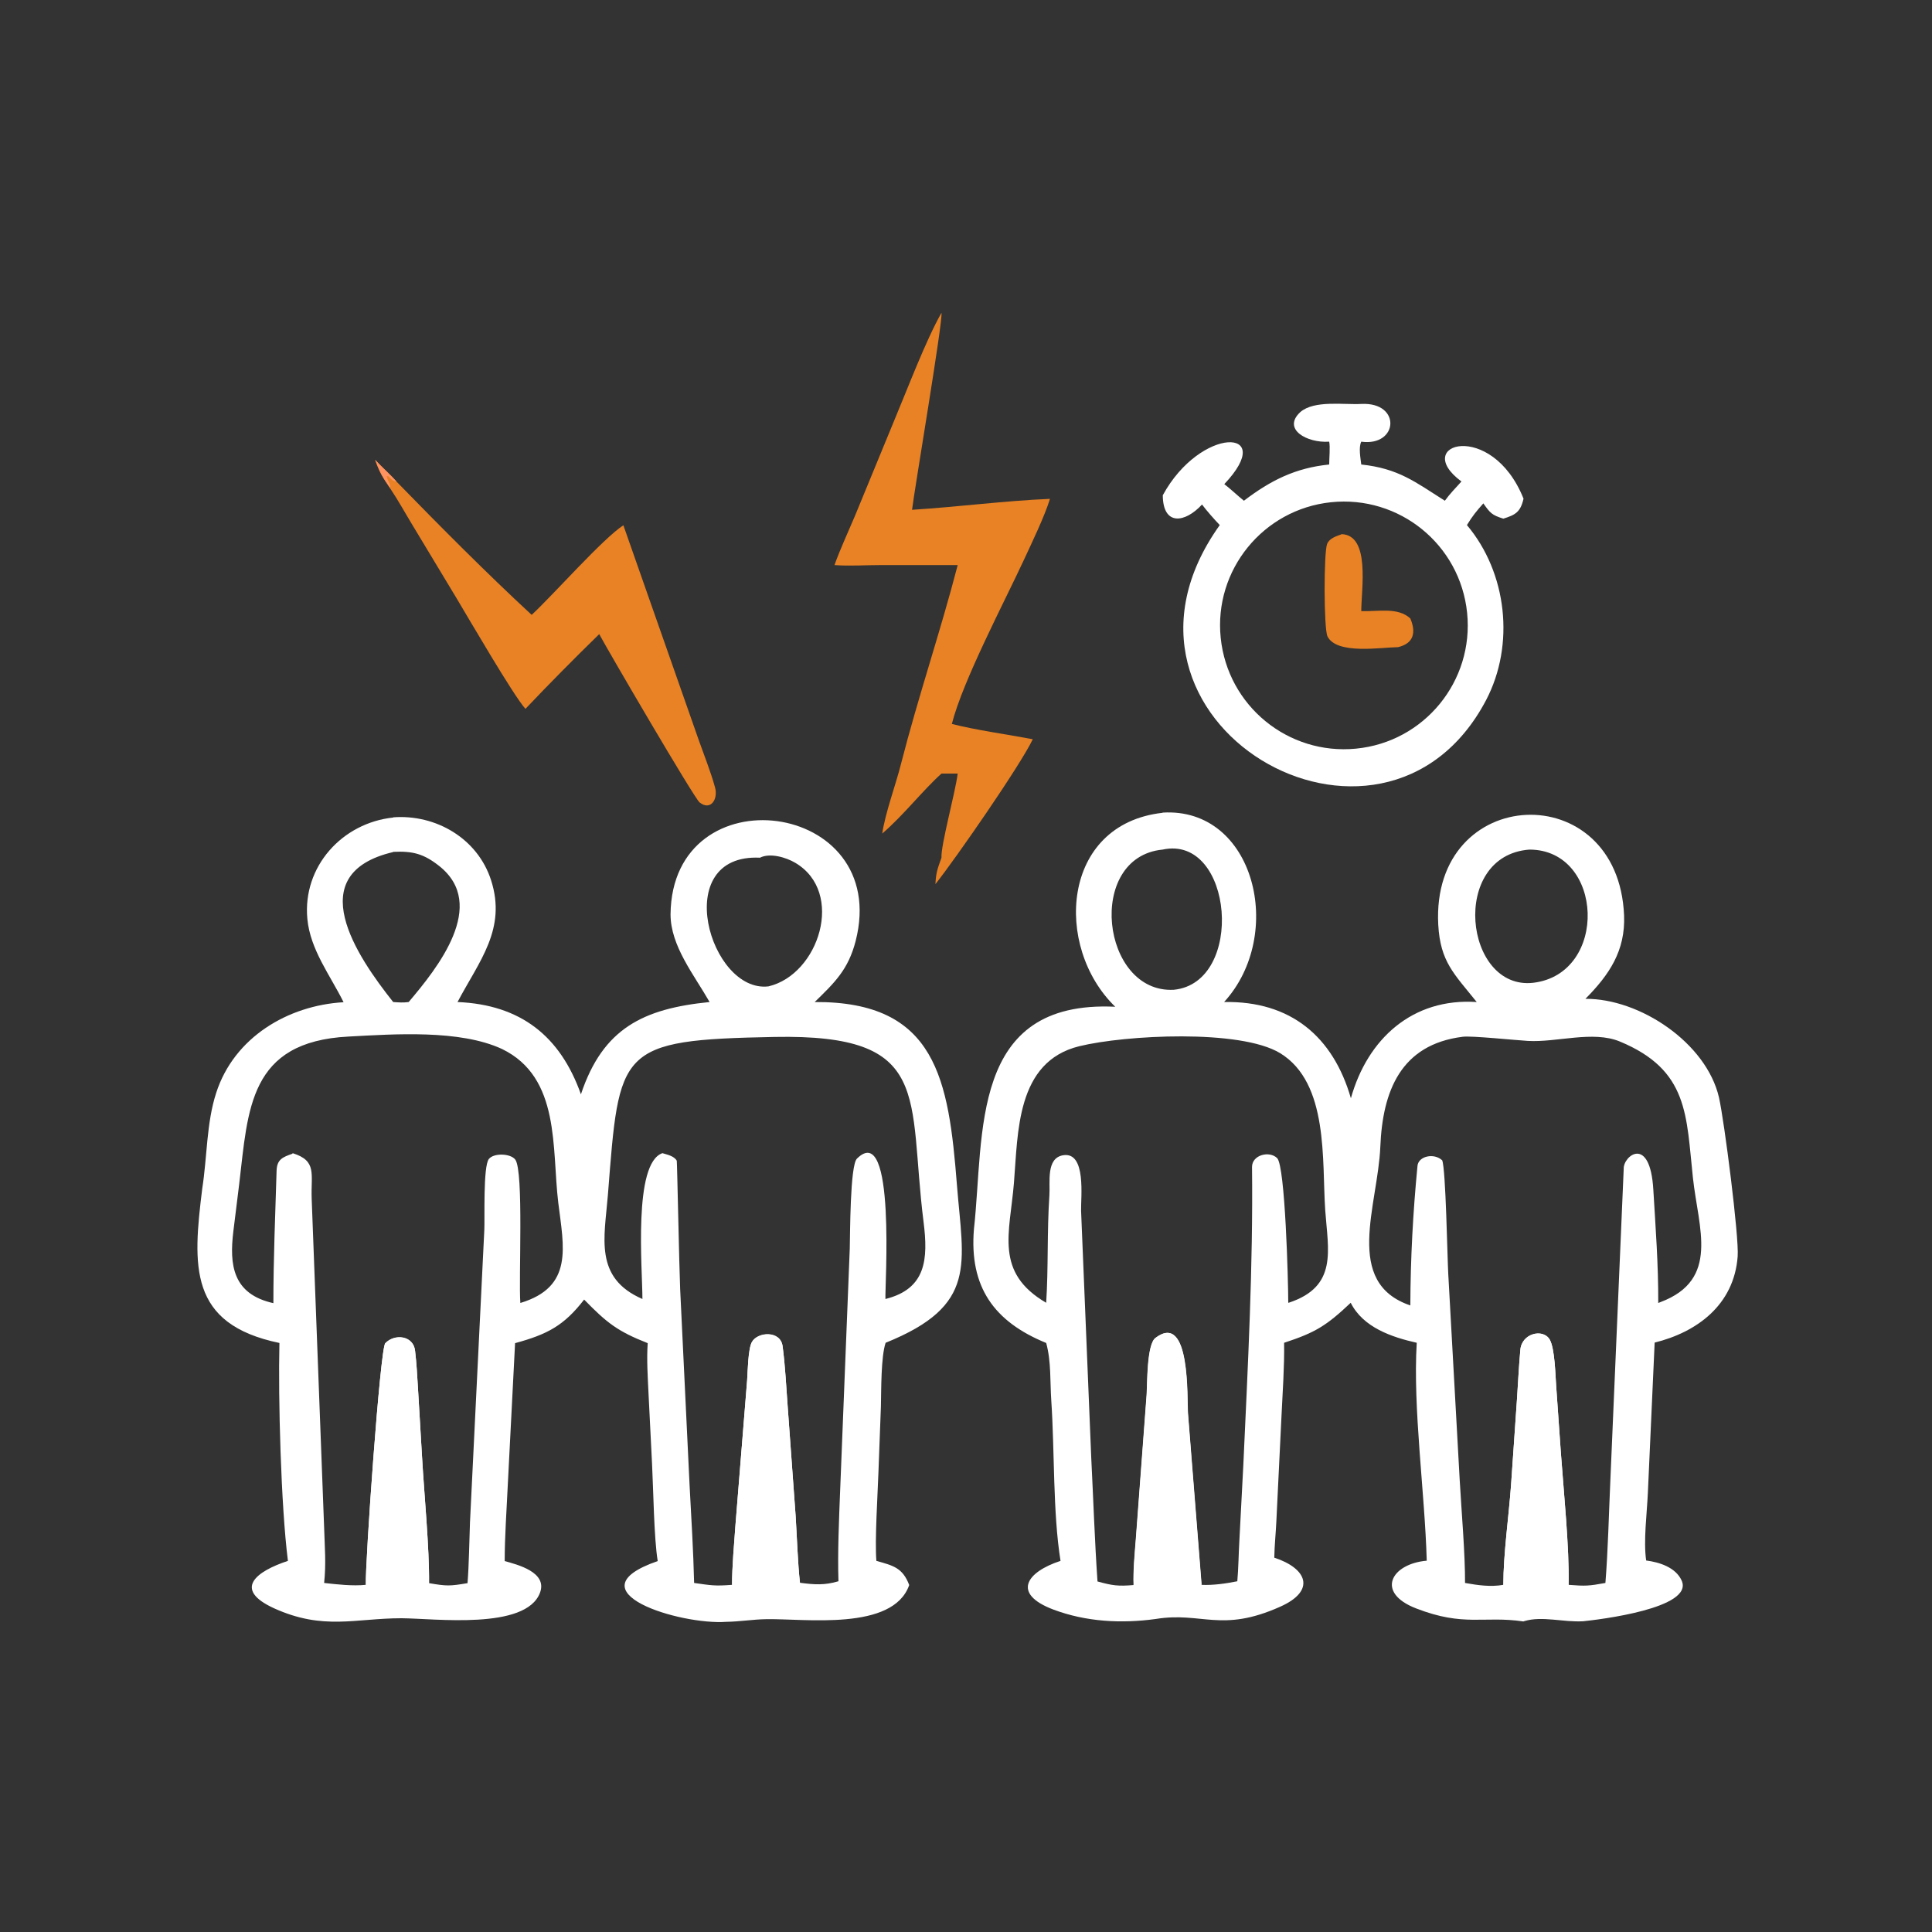 <?xml version="1.0" encoding="UTF-8"?>
<svg id="Layer_1" data-name="Layer 1" xmlns="http://www.w3.org/2000/svg" viewBox="0 0 1024 1024">
  <rect x="0" y="0" width="1024" height="1024" fill="#333333" stroke="none"/>
  <defs>
    <style>
      .cls-1 {
        fill: #e98224;
      }

      .cls-2 {
        fill: #fd9361;
      }

      .cls-3 {
        fill: #fff;
      }
    </style>
  </defs>
  <path class="cls-3" d="M208.4,433.2c22.6-1.7,44.8,11.2,51.9,33.4,8.3,25.9-6.4,42.9-17.8,64.5,33.6,1.4,54.5,18.2,65.4,48.9,11.7-35.1,33.2-45.4,68.2-48.9-8.2-14.4-20.7-29.7-20.7-46.5.8-75.6,117.3-60.8,98.1,14.2-3.9,15.1-11.1,22-21.7,32.3,64.6-.4,71,41.2,75.4,97,3.3,41.9,11.3,63.8-37.8,83.6-2.5,7.4-2.3,25.1-2.5,33.7l-1.3,34.7c-.4,11.7-2,36.5-1.1,47.2,8.9,2.5,13.9,3.6,17.4,12.8-8.6,24.6-55.5,17.7-75.8,18.1-7.1.1-13.9,1.3-21.2,1.4-24.1,1.8-83.1-16-36.3-32.2-2-12.2-2.3-38.1-3-51.5l-1.9-37.9c-.4-8.6-1-17.6-.4-26.1-16-6.3-21.6-10.7-33.7-23.1-10.7,13.9-19.7,18.5-36.6,23.1l-3.9,75.9c-.6,13-1.6,26.7-1.6,39.6,6.8,1.9,22.8,5.9,18.7,16.8-7.5,19.9-55.9,13.6-73.4,13.5-24.5,0-41.4,6.6-67.6-5.3-22-10.1-9.3-19.6,7.4-25.1-3.7-29.3-5.2-86.3-4.5-115.5-48.2-10-46-40.7-40.9-81.9,2.6-16.5,2.2-34.8,7.4-50.7,9.5-29.4,38-46.3,67.5-48-7.1-14.3-17.7-27.9-19.2-44.2-2.6-27.7,18.5-50.9,45.6-53.7l-.1-.1ZM155.1,611.2c13.1,4.1,9.6,11,10.1,24.2l6.6,174.4c.3,10.3,1.1,18.8,0,29.2,7.1.8,15,1.7,22.1,1-.4-11.5,7.6-125.4,10.3-128.1,5-5.2,14.9-4.1,15.8,4,.8,6.8,1.1,12.8,1.5,19.3l2.2,37.1c1.1,19.5,3.9,48,3.7,66.8,9.3,1.6,11,1.6,20.4,0,.8-10.2.9-21.8,1.3-32.2l7.6-155c.3-5.8-.7-33.7,2.4-37.6,2.6-3.3,11.5-3,14,.3,4.6,6.1,1.7,63.7,2.7,76,28.3-8.5,23-29.6,20.1-53.1-3.5-28.8,1.3-66.4-29.8-81.5-22.4-10.4-57.1-7.9-81.4-6.6-52.8,2.7-53.2,38.5-57.9,78l-3.1,25.1c-2.2,17.9-.4,33.4,21.2,38.2,0-23.4,1-46.9,1.7-70.2.2-6,3.2-7.2,8.4-9l.1-.3ZM402.8,454.6c-48-2.3-26.6,71.9,4.5,68.2,26.8-6.3,40.7-49.9,14.2-65.5-4.9-2.9-13.4-5.4-18.7-2.7h0ZM208.4,451.6c-49,11.5-19.3,55.2,0,79.5,2.9.2,5.3.4,8.2,0,15.2-17.9,42.2-51.5,16.2-72.1-8.2-6.5-14.1-8-24.4-7.5v.1ZM340.5,688.6c0-16.3-5-72.1,10.6-77.4,2.6.8,6.2,1.5,7.6,4,.2.4,1.3,56.7,1.8,68.1l5,104c.9,16.8,2,34.9,2.4,51.7,9.1,1.3,11,1.7,20.1,1,0-9.7,1.1-21.9,1.8-31.6l6.2-76.9c.3-4.5.5-16.6,2.5-20.2,3-5.5,15.2-6.3,16.3,2.2,1.4,10.6,1.9,21.4,2.7,32.1l4.2,57.8c.7,10.9,1.1,24.9,2.3,35.5,7.6,1,13,1.4,20.4-.8-.5-15.2.3-32.9.9-48.2l5.1-128.3c.2-6.8.1-43.9,3.8-47.5,20.8-20.6,14.7,68.4,15.1,74.4,21.6-5.4,22.7-21.1,20.2-40.9-8.4-66.7,5.3-99.6-79-98-83.4,1.6-82.2,6.2-88.3,83.7-1.8,22.6-7.5,44,18.3,55.2v.1Z"/>
  <path class="cls-3" d="M388,840.1c0-9.7,1.1-21.9,1.8-31.6l6.2-76.9c.3-4.5.5-16.6,2.5-20.2,3-5.5,15.2-6.3,16.3,2.2,1.4,10.6,1.9,21.4,2.7,32.1l4.2,57.8c.7,10.9,1.1,24.9,2.3,35.5-12.9,0-23.2.5-36,1v.1Z"/>
  <path class="cls-3" d="M193.9,840.1c-.4-11.5,7.6-125.4,10.3-128.1,5-5.2,14.9-4.1,15.8,4,.8,6.8,1.1,12.8,1.5,19.3l2.2,37.1c1.1,19.5,3.9,48,3.7,66.8-9.7-.5-23.9.1-33.6,1l.1-.1Z"/>
  <path class="cls-3" d="M616.2,430.7c48.8-3,65.3,64.6,32.6,100.4,35.3-.7,57.8,18.4,67.2,51,8.8-31.5,32.7-53.3,66.7-51-12.1-15.1-19.3-21.3-20.4-41-3.9-74.6,95.5-79,98.5-4.8.7,18.6-7.8,31.3-20.5,44.1,28.8-.2,64.1,23.3,70.8,52.3,2.8,12.4,10.7,73.9,9.9,84.2-1.9,25.8-21.7,40.2-44,45.7l-3.6,79.7c-.5,11-2.4,25.4-.9,35.8,7,.9,15.6,3.6,18.8,10.6,6.7,14.8-44.3,20.8-52.2,21.6-10.7.6-21.6-2.9-31.1-.1l-.6.2c-21-3.1-31.3,3-56.8-6.9-21.8-8.4-13.2-23.7,5.6-25.3-1-36.2-7.4-80.5-5.3-115.5-13.3-3-28.4-8.1-35-21.2-12.9,12.2-18.8,15.8-35.3,21.2.2,12.6-.8,26.5-1.4,39.1l-2.7,55.4c-.3,6.5-1,12.9-1.1,19.4,17.2,5.6,22.4,17.4,3.1,26-31.3,14-41.5,2.5-66,6.5-18.2,2.5-36.9,1.5-54.2-5-22.2-8.4-14.3-19.9,3.8-25.8-4.1-25.5-3.1-58.4-4.9-84.9-.7-10.3,0-20.8-2.7-30.6-27.7-11.3-40.8-29.7-38.3-60.3,5.6-50.4-2.5-121.6,74.9-117.9-32.7-31.7-28.7-96.8,25.1-102.8v-.1ZM776.5,839c6.7,1.2,13.5,2.2,20.3,1,0-16.4,2.9-36.4,4.1-53.1l3.1-44.9c.6-8.8,1-17.6,1.8-26.4.6-9,12.1-11.7,15.6-5.6,2.7,4.7,3,19.1,3.4,24.5l2.5,35.6c1.5,20.6,4.5,50,4.1,69.9,9,.7,10.7.6,19.5-1,1.4-17.4,1.8-36.4,2.6-53.8l7.1-165.7c-.3-6.9,14-18.2,15.7,11.1,1.2,20.1,2.7,39.9,2.6,60l1.3-.5c31.4-11.9,20-39,17.1-65.7-3.6-33.1-2.1-57.2-38.8-72.4-14.3-5.9-33.4.6-48.7-.3-6.9-.4-29.8-2.8-34.5-2.2-32.9,4.1-42.5,28.8-43.7,58.3-1.3,31.2-19.7,72,15.9,84.1.1-24.9,1.4-49.2,3.8-74,.5-5.1,8.7-7,13.1-2.9,1.9,4.9,2.7,51.1,3.2,60.1l6.1,109.8c.9,16,2.9,38.9,2.8,54.4v-.3ZM810.6,450.3c-42.4,3.2-34.5,74.7,2,70.6,40.1-4.7,37.6-70.6-2-70.6h0ZM683,690.5c26.2-8.6,20.9-27.7,19.4-49-1.8-26.2,2-67.5-23.9-83.3-21.2-12.9-82.2-9.6-106.4-3.7-33.6,8.2-32.5,45.9-34.7,72.6-2.2,26.6-10.4,47.3,17.1,63.4,1.2-18.5.4-37.7,1.7-56.9.5-6.9-1.9-19.8,7.3-21.3,12.4-2,9.3,22.5,9.5,29.5l5.4,131.2c1.1,21.8,1.8,43.4,3.3,65.2,7.9,2.2,11,2.6,19.1,1.9-.3-7.4.6-16.9,1.2-24.5l5.7-76.3c.4-5.7,0-26.7,4.7-30.2,18.7-14.1,16.6,32.3,17.2,40.2l7.2,90.7c6.1.3,13-.7,19-1.9.6-6.3.7-15.1,1.1-21.7l2.1-40.1c2.4-52.6,5.2-105.1,4.6-157.8,0-6.4,9.2-8.7,13.3-4.7,4.3,4.1,5.9,65.7,5.9,76.6l.2.1ZM616.2,450.3c-40.9,4-32.5,76.3,5.9,74.3,38-3.7,31.6-82.4-5.9-74.3Z"/>
  <path class="cls-3" d="M600.9,840.1c-.3-7.4.6-16.9,1.2-24.5l5.7-76.3c.4-5.7,0-26.7,4.7-30.2,18.7-14.1,16.6,32.3,17.2,40.2l7.2,90.7c-8.5-2.2-27.4-1.5-36.2,0l.2.1Z"/>
  <path class="cls-3" d="M796.8,840.1c0-16.4,2.9-36.4,4.1-53.1l3.1-44.9c.6-8.8,1-17.6,1.8-26.4.6-9,12.1-11.7,15.6-5.6,2.7,4.7,3,19.1,3.4,24.5l2.5,35.6c1.5,20.6,4.5,50,4.1,69.9-8.7.6-26.2.8-34.7,0h.1Z"/>
  <path class="cls-3" d="M704.4,234.1c-11.6.8-25-6.6-15.2-15.7,7.4-6.4,23-3.8,32.3-4.3,21.4-1.1,19.7,22.7,0,20-1.5,3-.4,8.8,0,12.1,19.7,2.1,28.5,9.2,44.3,19.2,2.5-3.5,5.9-7,8.8-10.2-27.1-20,16-33.1,32.9,9.1-1.6,7.1-4.3,8.6-10.7,10.6-6.1-1.9-7-3-10.6-8.1-3.8,4.3-5.7,6.6-8.7,11.5,21.3,25.3,25.5,63.4,10.2,92.7-54.9,104.5-215.6,11.4-141.2-92.7-2.7-2.8-7.2-7.9-9.4-10.9-9,9.8-20.7,11.5-20.8-4.9,20-36.8,61.2-36.1,32.6-5.9,2.7,2,7.4,6.4,10.4,8.8,14.3-10.9,27.4-17.4,45.2-19.2,0-3.2.6-9.5,0-12.1h-.1ZM718.7,396.8c36.2-3.5,62.6-35.8,58.9-72-3.7-36.2-36-62.4-72.2-58.6-35.9,3.8-62.1,35.9-58.4,71.9,3.7,36,35.7,62.2,71.7,58.7Z"/>
  <path class="cls-1" d="M711.1,283.1c15.3.6,10.4,29.2,10.4,40.8,9.1.3,19.4-2.2,26,3.9,3.1,7.3,1.9,13.2-6.5,15.2-9,.1-32.5,4.1-37.4-5.7-2-4-2-44.5-.2-49,1.2-3,4.8-4.1,7.6-5.1l.1-.1Z"/>
  <path class="cls-1" d="M499,165.9c.8,4.3-14.2,92.8-15.6,104.3,24.1-1.5,49.2-4.8,73.1-5.8-2.9,9.4-9.4,22.8-13.6,31.9-10.6,22.9-32.6,64.5-38.4,87.4,12.4,3.2,29.6,5.6,42.9,8.1-6.7,14-40.9,63.3-51.6,76.8.3-6.2,1.1-8.1,3.2-14-.4-6.6,7.3-34.3,8.6-44.6h-8.6c-10.2,9.2-20,22-31.4,31.8,1.7-11.3,7.1-25.6,10-37.1,9-35.2,20.9-70.1,30-105.2h-41c-8,0-16.4.6-24.3,0,2.6-7.5,7.7-18.6,10.9-26.2l21.2-51.5c6.6-15.7,16.4-41.6,24.6-56v.1Z"/>
  <path class="cls-1" d="M198.9,243.8c3.5,3.8,8.1,7.8,11.3,11.5,22.9,23.5,47.6,48.4,71.6,70.6,11.7-10.9,37.8-40.5,48.6-47.5l40,114c2.9,8.2,6.3,16.6,8.6,25,1.7,6.3-2.4,12.5-8.2,7.9-2.9-2.3-48.5-80.4-53.2-89.2-13.3,13-26.3,26.1-39.1,39.6-6.2-6.8-30.1-47.9-36.5-58.6l-22.9-38c-4.2-6.9-7.9-13.7-12.4-20.4-4.1-6-5.4-8.1-7.9-14.9h.1Z"/>
  <path class="cls-2" d="M198.9,243.8c3.5,3.8,8.1,7.8,11.3,11.5-3.2-.3-3.9-3.7-5.2-2.8.8,3.6,2,3.4,1.8,6.2-4.1-6-5.4-8.1-7.9-14.9h0Z"/>
</svg>